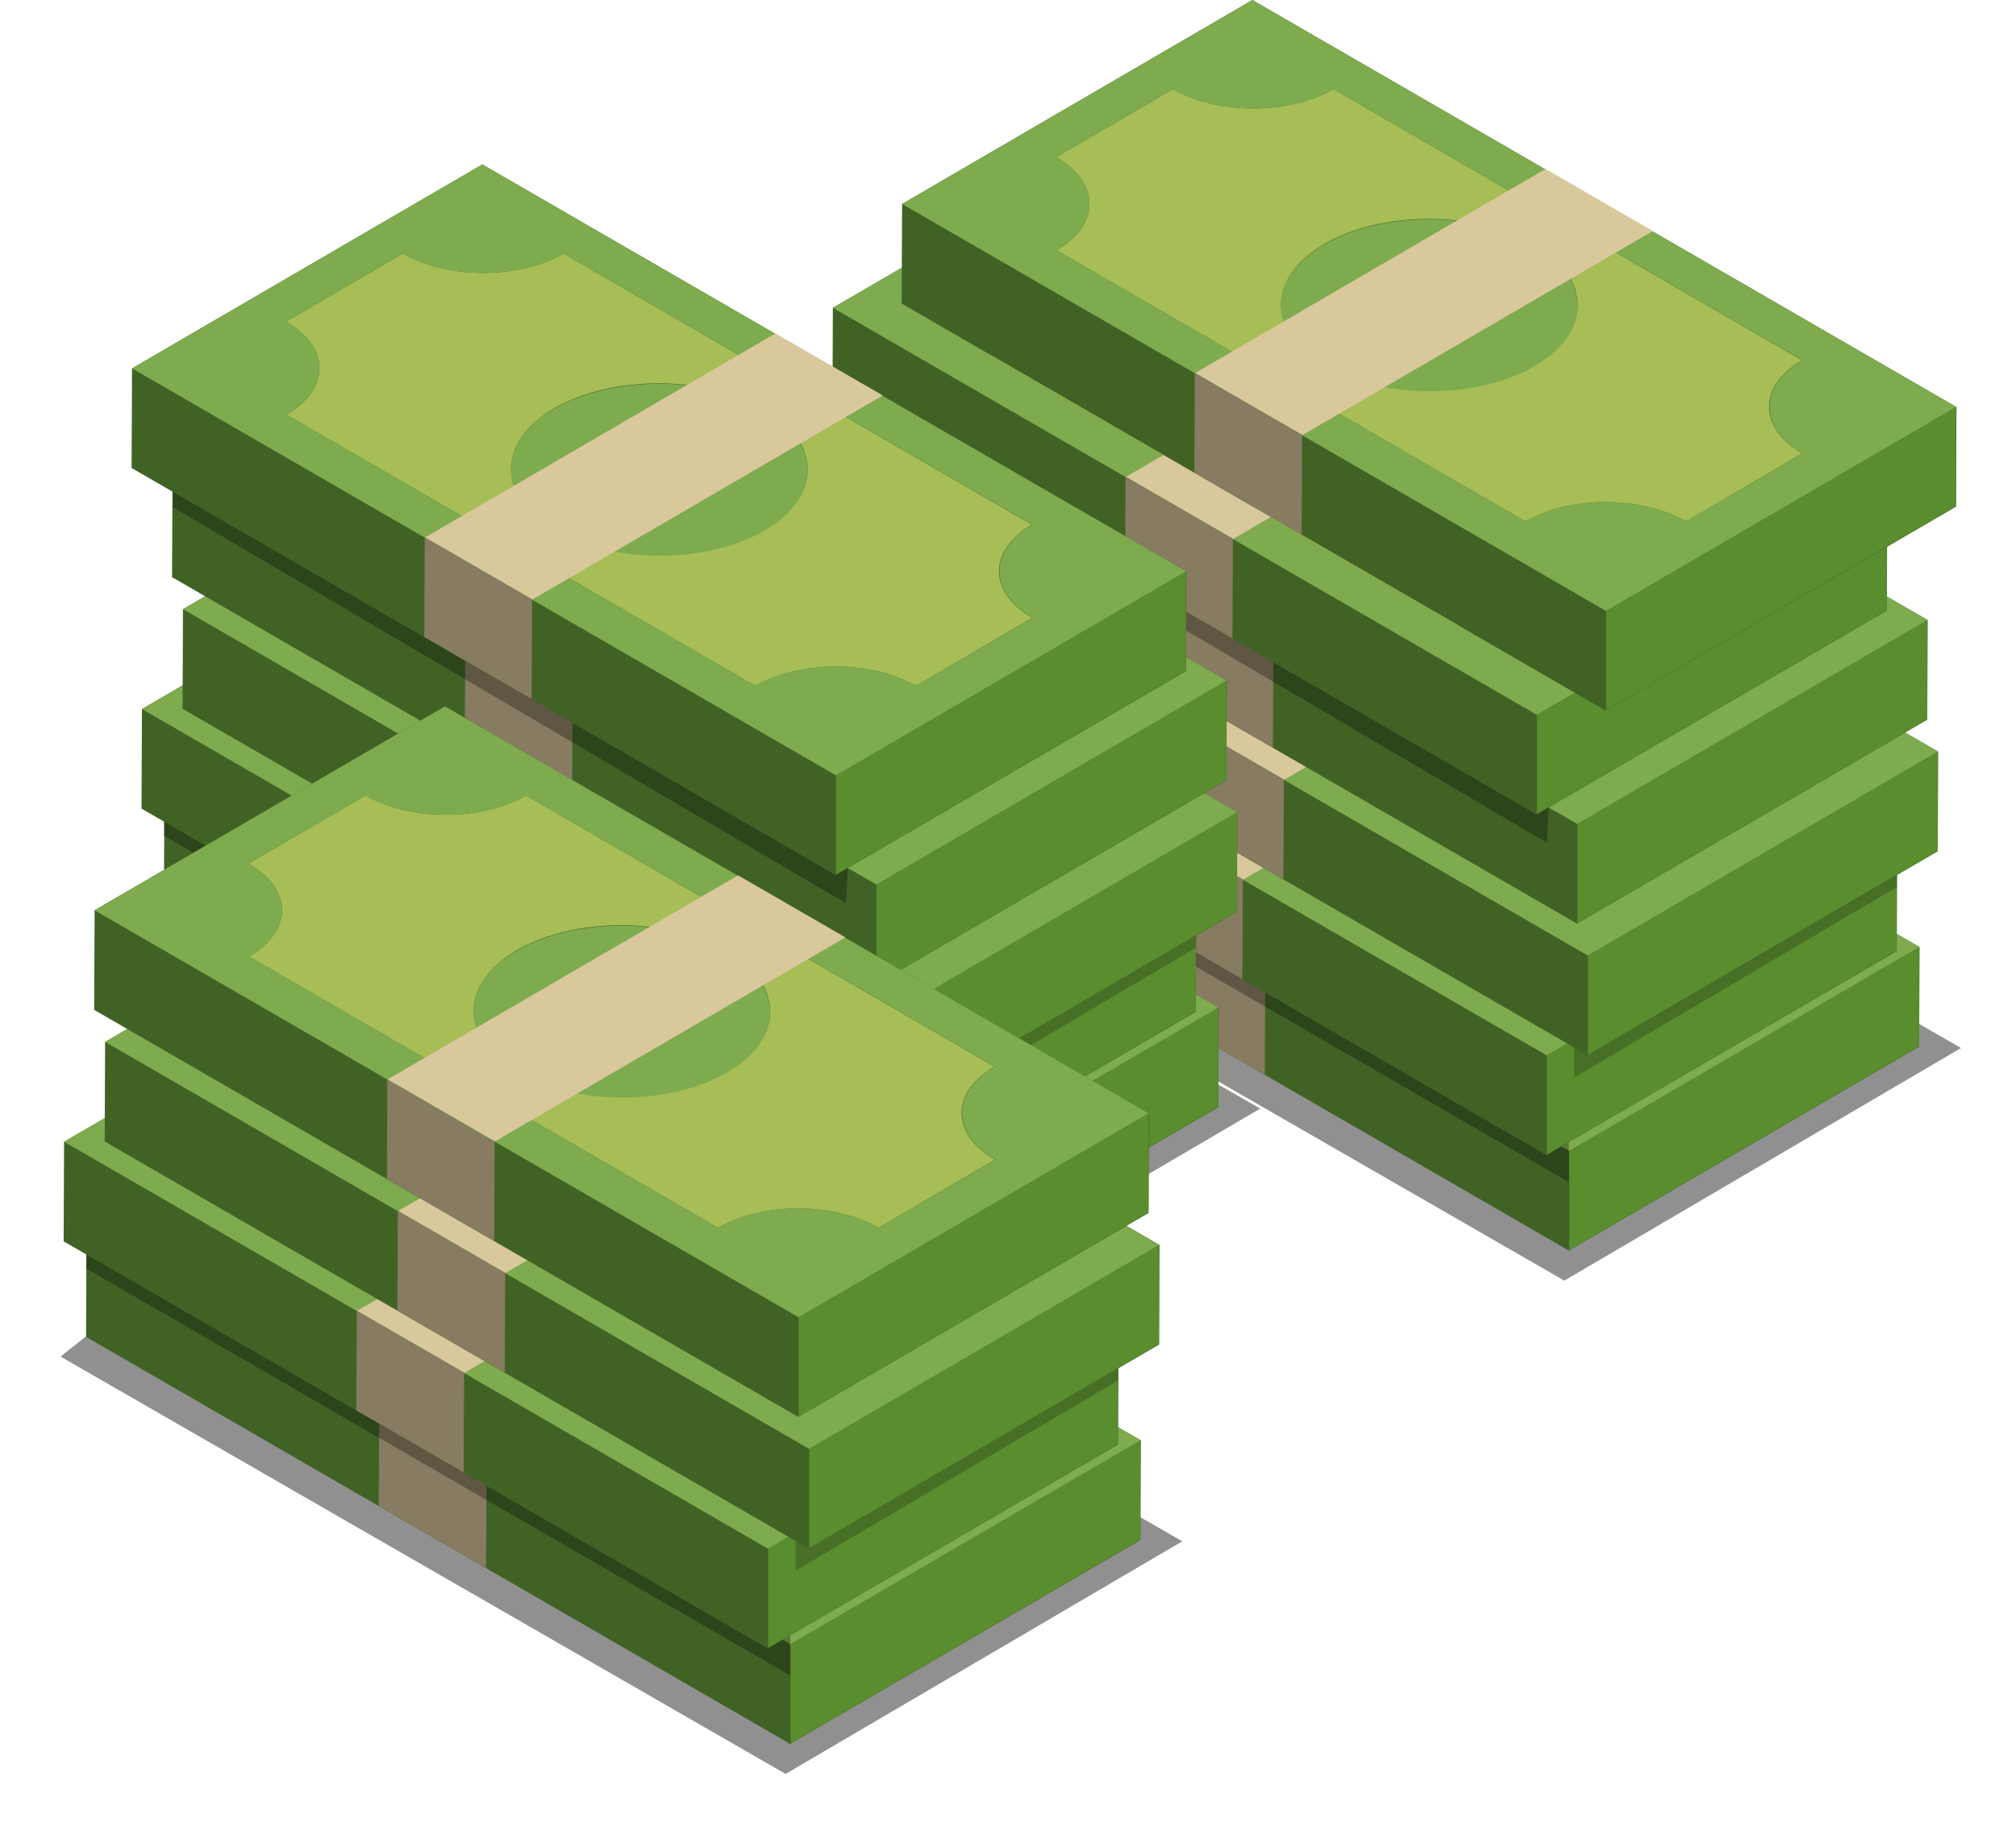 <svg viewBox="0 0 233 212" fill="none" xmlns="http://www.w3.org/2000/svg">
  <g opacity=".5" filter="url(#a)">
    <path d="m97 99.75 83.797 48.223 45.852-26.878-90.913-52.176L97 99.75z" fill="#222"/>
  </g>
  <path d="M140.48 62.4 99.995 85.965l-.05 11.506 81.373 47.033 40.485-23.567.051-11.506" fill="#406325"/>
  <path d="M172.999 90.658c6.705 3.885 6.756 10.194.101 14.079-6.655 3.886-17.546 3.886-24.251 0-6.706-3.885-6.756-10.194-.101-14.08 6.706-3.885 17.545-3.885 24.251 0z" fill="#7DAB4E"/>
  <path d="M204.005 104.031c-5.092 2.978-5.092 7.772.051 10.749l-13.462 7.872c-5.142-2.977-13.411-2.977-18.553 0l-54.199-31.338c5.092-2.977 5.092-7.771-.05-10.749l13.512-7.872c5.142 2.977 13.411 2.977 18.553 0l54.148 31.338zm-55.156.656c6.705 3.886 17.595 3.886 24.251 0 6.655-3.886 6.655-10.194-.101-14.08-6.706-3.885-17.596-3.885-24.251 0-6.655 3.937-6.605 10.194.101 14.08z" fill="#A7BD56"/>
  <path d="m140.48 62.397 81.374 47.032-40.485 23.567-81.374-47.032 40.485-23.567zm50.115 60.254 13.512-7.872c-5.143-2.978-5.143-7.772-.051-10.749l-54.198-31.338c-5.092 2.977-13.411 2.977-18.554 0l-13.512 7.872c5.143 2.977 5.143 7.771.051 10.749l54.198 31.338c5.093-2.977 13.411-2.977 18.554 0z" fill="#7DAB4E"/>
  <path d="m186.762 89.093-40.485 23.566-12.403-7.165 40.485-23.567 12.403 7.166z" fill="#DAC89D"/>
  <path d="m146.227 112.66-.05 11.506L133.774 117l.051-11.506 12.402 7.166z" fill="#877C61"/>
  <path opacity=".3" d="M140.48 54.494 99.995 78.06l-.05 11.506 81.373 47.032v-17.086l8.385-16.601" fill="#000"/>
  <path d="M181.369 132.996v11.456l40.435-23.567v-11.456l-40.435 23.567z" fill="#598D2E"/>
  <path d="M137.891 51.363 97.406 74.93l-.05 11.506 81.373 47.032 40.485-23.566.05-11.506" fill="#406325"/>
  <path d="M170.411 79.622c6.706 3.885 6.756 10.194.101 14.08-6.655 3.885-17.545 3.885-24.251 0-6.705-3.886-6.756-10.195-.1-14.08 6.655-3.886 17.545-3.886 24.25 0z" fill="#7DAB4E"/>
  <path d="M201.418 92.994c-5.092 2.978-5.092 7.772.05 10.749l-13.461 7.872c-5.143-2.977-13.411-2.977-18.554 0l-54.198-31.338c5.092-2.977 5.092-7.771-.051-10.749l13.512-7.872c5.143 2.977 13.411 2.977 18.554 0l54.148 31.338zm-55.157.656c6.706 3.886 17.596 3.886 24.251 0 6.655-3.886 6.655-10.194-.101-14.08-6.705-3.885-17.595-3.885-24.251 0-6.655 3.937-6.604 10.194.101 14.08z" fill="#A7BD56"/>
  <path d="m137.892 51.362 81.374 47.032-40.485 23.567-81.374-47.033 40.485-23.566zm50.115 60.254 13.512-7.872c-5.143-2.978-5.143-7.772-.05-10.75L147.27 61.657c-5.092 2.978-13.411 2.978-18.554 0l-13.511 7.873c5.142 2.977 5.142 7.771.05 10.749l54.199 31.338c5.092-2.977 13.411-2.977 18.553 0z" fill="#7DAB4E"/>
  <path d="m184.173 78.058-40.485 23.567-12.403-7.166 40.485-23.567 12.403 7.166z" fill="#DAC89D"/>
  <path d="m143.638 101.624-.05 11.506-12.403-7.166.05-11.506 12.403 7.166z" fill="#877C61"/>
  <path d="M178.78 121.962v11.455l40.434-23.567V98.395l-40.434 23.567z" fill="#598D2E"/>
  <path opacity=".4" d="M181.942 113.04v11.455l37.272-21.986V91.054l-37.272 21.986z" fill="#2D451A"/>
  <path d="m142.634 39.823-40.485 23.566-.051 11.506 81.374 47.033 40.485-23.567.05-11.506" fill="#406325"/>
  <path d="M175.154 68.083c6.706 3.885 6.756 10.193.101 14.08-6.655 3.885-17.545 3.885-24.25 0-6.706-3.887-6.756-10.195-.101-14.08 6.655-3.886 17.545-3.886 24.25 0z" fill="#7DAB4E"/>
  <path d="M206.161 81.456c-5.092 2.977-5.092 7.771.05 10.749l-13.461 7.872c-5.143-2.977-13.411-2.977-18.554 0l-54.198-31.338c5.092-2.978 5.092-7.772-.051-10.749l13.512-7.872c5.143 2.977 13.411 2.977 18.554 0l54.148 31.338zm-55.157.656c6.706 3.886 17.596 3.886 24.251 0 6.655-3.886 6.655-10.194-.101-14.08-6.705-3.885-17.595-3.885-24.25 0-6.655 3.937-6.605 10.194.1 14.08z" fill="#A7BD56"/>
  <path d="m142.636 39.822 81.373 47.033-40.485 23.567-81.374-47.033 40.486-23.567zm50.114 60.255 13.512-7.873c-5.142-2.977-5.142-7.771-.05-10.748l-54.199-31.339c-5.092 2.978-13.411 2.978-18.553 0l-13.512 7.873c5.142 2.977 5.142 7.771.05 10.748l54.199 31.339c5.092-2.977 13.411-2.977 18.553 0z" fill="#7DAB4E"/>
  <path d="m188.916 66.519-40.485 23.567-12.403-7.166 40.485-23.567 12.403 7.166z" fill="#DAC89D"/>
  <path d="m148.381 90.085-.05 11.506-12.403-7.165.051-11.506 12.402 7.165z" fill="#877C61"/>
  <path d="M183.523 110.422v11.456l40.434-23.567V86.856l-40.434 23.566z" fill="#598D2E"/>
  <path d="m141.42 24.616-40.485 23.566-.05 11.506 81.373 47.033 40.485-23.567.051-11.506" fill="#406325"/>
  <path d="m147.168 74.877-.051 11.506-12.402-7.166.05-11.505 12.403 7.165z" fill="#877C61"/>
  <path opacity=".3" d="m141.526 16.548-40.485 23.567-.05 11.506 77.789 45.757.79-15.81 11.179-16.602" fill="#000"/>
  <path d="M173.94 52.875c6.705 3.886 6.756 10.194.101 14.08-6.656 3.886-17.546 3.886-24.251 0-6.706-3.886-6.756-10.194-.101-14.08 6.655-3.885 17.545-3.885 24.251 0z" fill="#7DAB4E"/>
  <path d="M204.946 66.249c-5.092 2.977-5.092 7.771.05 10.749l-13.461 7.872c-5.143-2.977-13.411-2.977-18.554 0l-54.199-31.338c5.093-2.978 5.093-7.772-.05-10.75l13.512-7.872c5.142 2.978 13.411 2.978 18.553 0l54.149 31.339zm-55.157.656c6.706 3.885 17.596 3.885 24.251 0 6.655-3.886 6.655-10.194-.101-14.08-6.705-3.886-17.596-3.886-24.251 0-6.655 3.936-6.604 10.194.101 14.08z" fill="#A7BD56"/>
  <path d="m141.42 24.616 81.374 47.033-40.485 23.567-81.374-47.033 40.485-23.567zm50.115 60.255 13.512-7.873c-5.142-2.977-5.142-7.771-.05-10.749l-54.199-31.338c-5.092 2.977-13.411 2.977-18.554 0l-13.511 7.872c5.142 2.978 5.142 7.772.05 10.75l54.199 31.338c5.092-2.978 13.411-2.978 18.553 0z" fill="#7DAB4E"/>
  <path d="m187.704 51.312-40.485 23.566-12.402-7.165 40.485-23.567 12.402 7.166z" fill="#DAC89D"/>
  <path d="M182.307 95.215v11.456l40.435-23.567V71.648l-40.435 23.567z" fill="#598D2E"/>
  <path d="M136.745 12.003 96.26 35.57l-.05 11.506 81.373 47.033 40.485-23.567.051-11.506" fill="#406325"/>
  <path d="M169.264 40.26c6.705 3.886 6.756 10.194.101 14.08-6.656 3.885-17.546 3.885-24.251 0-6.706-3.886-6.756-10.194-.101-14.08 6.655-3.886 17.545-3.886 24.251 0z" fill="#7DAB4E"/>
  <path d="M200.27 53.633c-5.092 2.978-5.092 7.772.051 10.75l-13.462 7.872c-5.142-2.978-13.411-2.978-18.553 0l-54.199-31.339c5.092-2.977 5.092-7.771-.05-10.748l13.511-7.873c5.143 2.977 13.411 2.977 18.554 0l54.148 31.338zm-55.156.656c6.705 3.886 17.595 3.886 24.25 0 6.656-3.885 6.656-10.193-.1-14.08-6.706-3.885-17.596-3.885-24.251 0-6.655 3.937-6.605 10.195.101 14.08z" fill="#A7BD56"/>
  <path d="m136.743 12 81.373 47.033L177.631 82.6 96.258 35.567 136.743 12zm50.115 60.254 13.511-7.872c-5.142-2.978-5.142-7.772-.05-10.749L146.12 22.295c-5.092 2.977-13.411 2.977-18.553 0l-13.512 7.872c5.142 2.977 5.142 7.772.05 10.749l54.199 31.338c5.092-2.977 13.411-2.977 18.554 0z" fill="#7DAB4E"/>
  <path d="m183.027 38.695-40.485 23.567-12.403-7.166 40.485-23.566 12.403 7.165z" fill="#DAC89D"/>
  <path d="m142.492 62.262-.05 11.506-12.403-7.166.051-11.506 12.402 7.166z" fill="#877C61"/>
  <path d="M177.634 82.599v11.455l40.434-23.567V59.032L177.634 82.6z" fill="#598D2E"/>
  <path d="M144.745.003 104.26 23.57l-.051 11.506 81.374 47.033 40.485-23.567.051-11.506" fill="#406325"/>
  <path d="M177.264 28.26c6.705 3.886 6.756 10.194.101 14.08-6.656 3.885-17.546 3.885-24.251 0-6.706-3.886-6.756-10.194-.101-14.08 6.655-3.886 17.545-3.886 24.251 0z" fill="#7DAB4E"/>
  <path d="M208.27 41.633c-5.092 2.978-5.092 7.772.051 10.75l-13.462 7.872c-5.142-2.978-13.411-2.978-18.553 0l-54.199-31.339c5.092-2.977 5.092-7.771-.05-10.748l13.511-7.873c5.143 2.978 13.411 2.978 18.554 0l54.148 31.338zm-55.156.656c6.705 3.886 17.595 3.886 24.25 0 6.656-3.885 6.656-10.193-.1-14.08-6.706-3.885-17.596-3.885-24.251 0-6.655 3.937-6.605 10.195.101 14.08z" fill="#A7BD56"/>
  <path d="m144.743 0 81.373 47.033L185.631 70.6l-81.373-47.033L144.743 0zm50.115 60.254 13.511-7.872c-5.142-2.977-5.142-7.772-.05-10.749L154.12 10.295c-5.092 2.977-13.411 2.977-18.553 0l-13.512 7.872c5.142 2.977 5.142 7.772.05 10.749l54.199 31.338c5.092-2.977 13.411-2.977 18.554 0z" fill="#7DAB4E"/>
  <path d="m191.027 26.695-40.485 23.567-12.403-7.166 40.485-23.566 12.403 7.165z" fill="#DAC89D"/>
  <path d="m150.492 50.262-.05 11.506-12.403-7.166.051-11.506 12.402 7.166z" fill="#877C61"/>
  <path d="M185.634 70.599v11.455l40.434-23.567V47.032L185.634 70.6z" fill="#598D2E"/>
  <g opacity=".5" filter="url(#b)">
    <path d="m16 106.75 83.797 48.223 45.852-26.878-90.912-52.176L16 106.75z" fill="#222"/>
  </g>
  <path d="M59.48 69.4 18.995 92.965l-.05 11.506 81.373 47.033 40.485-23.567.051-11.506" fill="#406325"/>
  <path d="M91.999 97.658c6.705 3.886 6.756 10.194.1 14.079-6.654 3.886-17.545 3.886-24.25 0-6.706-3.885-6.756-10.193-.1-14.08 6.705-3.885 17.544-3.885 24.25 0z" fill="#7DAB4E"/>
  <path d="M123.005 111.031c-5.092 2.978-5.092 7.772.051 10.749l-13.462 7.872c-5.142-2.977-13.41-2.977-18.553 0L36.842 98.314c5.092-2.977 5.092-7.771-.05-10.749l13.512-7.872c5.142 2.977 13.41 2.977 18.553 0l54.148 31.338zm-55.156.656c6.705 3.886 17.596 3.886 24.25 0 6.656-3.886 6.656-10.194-.1-14.08-6.706-3.885-17.596-3.885-24.251 0-6.655 3.937-6.605 10.194.1 14.08z" fill="#A7BD56"/>
  <path d="m59.48 69.397 81.374 47.032-40.485 23.567-81.374-47.032L59.48 69.397zm50.115 60.254 13.512-7.872c-5.143-2.978-5.143-7.772-.051-10.749L68.858 79.692c-5.092 2.977-13.411 2.977-18.554 0l-13.512 7.872c5.143 2.977 5.143 7.771.05 10.749l54.2 31.338c5.092-2.977 13.41-2.977 18.553 0z" fill="#7DAB4E"/>
  <path d="m105.762 96.093-40.485 23.566-12.403-7.165L93.36 88.927l12.403 7.166z" fill="#DAC89D"/>
  <path d="m65.228 119.66-.05 11.506L52.773 124l.05-11.506 12.404 7.166z" fill="#877C61"/>
  <path opacity=".3" d="M59.48 61.494 18.995 85.06l-.05 11.506 81.373 47.032v-17.086l8.385-16.601" fill="#000"/>
  <path d="M100.369 139.996v11.456l40.435-23.567v-11.456l-40.435 23.567z" fill="#598D2E"/>
  <path d="M56.89 58.363 16.406 81.93l-.05 11.506 81.374 47.032 40.485-23.566.05-11.506" fill="#406325"/>
  <path d="M89.411 86.622c6.706 3.885 6.756 10.194.101 14.079-6.655 3.886-17.545 3.886-24.25 0-6.706-3.885-6.757-10.194-.102-14.08 6.656-3.885 17.546-3.885 24.251 0z" fill="#7DAB4E"/>
  <path d="M120.418 99.994c-5.092 2.978-5.092 7.772.05 10.749l-13.461 7.872c-5.143-2.977-13.411-2.977-18.554 0L34.255 87.277c5.092-2.977 5.092-7.771-.05-10.749l13.511-7.872c5.143 2.977 13.411 2.977 18.554 0l54.148 31.338zm-55.157.656c6.706 3.886 17.596 3.886 24.251 0 6.655-3.886 6.655-10.194-.1-14.08-6.706-3.885-17.597-3.885-24.252 0-6.655 3.937-6.604 10.194.101 14.08z" fill="#A7BD56"/>
  <path d="m56.892 58.362 81.374 47.032-40.485 23.567-81.374-47.033 40.485-23.566zm50.115 60.254 13.512-7.872c-5.143-2.978-5.143-7.772-.05-10.75L66.27 68.657c-5.092 2.978-13.411 2.978-18.554 0L34.205 76.53c5.142 2.977 5.142 7.771.05 10.749l54.199 31.338c5.092-2.977 13.411-2.977 18.553 0z" fill="#7DAB4E"/>
  <path d="m103.173 85.058-40.485 23.567-12.403-7.166L90.77 77.892l12.403 7.166z" fill="#DAC89D"/>
  <path d="m62.638 108.624-.05 11.506-12.403-7.166.05-11.506 12.403 7.166z" fill="#877C61"/>
  <path d="M97.78 128.962v11.455l40.434-23.567v-11.455L97.78 128.962z" fill="#598D2E"/>
  <path opacity=".4" d="M100.942 120.04v11.455l37.272-21.986V98.054l-37.272 21.986z" fill="#2D451A"/>
  <path d="M61.634 46.823 21.149 70.389l-.05 11.506 81.373 47.033 40.485-23.567.05-11.506" fill="#406325"/>
  <path d="M94.154 75.083c6.706 3.885 6.756 10.193.101 14.08-6.655 3.885-17.545 3.885-24.25 0-6.706-3.887-6.756-10.195-.101-14.08 6.655-3.886 17.545-3.886 24.25 0z" fill="#7DAB4E"/>
  <path d="M125.161 88.456c-5.092 2.977-5.092 7.771.05 10.749l-13.461 7.872c-5.143-2.977-13.411-2.977-18.554 0L38.998 75.739c5.092-2.978 5.092-7.772-.05-10.749l13.511-7.872c5.143 2.977 13.411 2.977 18.554 0l54.148 31.338zm-55.157.656c6.706 3.886 17.596 3.886 24.251 0 6.655-3.886 6.655-10.194-.1-14.08-6.706-3.885-17.596-3.885-24.251 0-6.655 3.937-6.605 10.194.1 14.08z" fill="#A7BD56"/>
  <path d="m61.636 46.822 81.373 47.033-40.485 23.567L21.15 70.389l40.486-23.566zm50.114 60.255 13.512-7.873c-5.142-2.977-5.142-7.771-.05-10.748L71.013 57.117c-5.092 2.978-13.41 2.978-18.554 0L38.948 64.99c5.142 2.977 5.142 7.771.05 10.749l54.199 31.338c5.092-2.978 13.411-2.978 18.553 0z" fill="#7DAB4E"/>
  <path d="M107.916 73.519 67.431 97.086 55.028 89.92l40.485-23.567 12.403 7.166z" fill="#DAC89D"/>
  <path d="m67.381 97.085-.05 11.506-12.403-7.166.05-11.505 12.403 7.165z" fill="#877C61"/>
  <path d="M102.523 117.422v11.456l40.434-23.567V93.856l-40.434 23.566z" fill="#598D2E"/>
  <path d="M60.42 31.616 19.935 55.182l-.05 11.506 81.373 47.033 40.485-23.567.051-11.506" fill="#406325"/>
  <path d="m66.168 81.877-.05 11.506-12.403-7.166.05-11.505 12.403 7.165z" fill="#877C61"/>
  <path opacity=".3" d="M60.526 23.548 20.041 47.115l-.05 11.506 77.789 45.757.79-15.81 11.179-16.602" fill="#000"/>
  <path d="M92.94 59.875c6.705 3.886 6.756 10.194.1 14.08-6.655 3.886-17.545 3.886-24.25 0-6.706-3.886-6.756-10.194-.101-14.08 6.655-3.885 17.545-3.885 24.25 0z" fill="#7DAB4E"/>
  <path d="M123.946 73.249c-5.092 2.977-5.092 7.771.05 10.749l-13.461 7.872c-5.143-2.977-13.411-2.977-18.554 0L37.783 60.532c5.092-2.978 5.092-7.772-.05-10.75l13.51-7.872c5.143 2.978 13.412 2.978 18.554 0l54.149 31.339zm-55.157.656c6.706 3.885 17.596 3.885 24.25 0 6.656-3.886 6.656-10.194-.1-14.08-6.705-3.886-17.596-3.886-24.25 0-6.656 3.936-6.605 10.194.1 14.08z" fill="#A7BD56"/>
  <path d="m60.42 31.616 81.374 47.033-40.485 23.567-81.374-47.033L60.42 31.616zm50.115 60.255 13.512-7.873c-5.142-2.977-5.142-7.771-.05-10.749L69.798 41.911c-5.092 2.977-13.411 2.977-18.553 0l-13.512 7.872c5.142 2.978 5.142 7.772.05 10.75L91.982 91.87c5.092-2.978 13.411-2.978 18.553 0z" fill="#7DAB4E"/>
  <path d="M106.704 58.312 66.219 81.878l-12.402-7.165 40.485-23.567 12.402 7.166z" fill="#DAC89D"/>
  <path d="M101.307 102.215v11.456l40.435-23.567V78.648l-40.435 23.567z" fill="#598D2E"/>
  <path d="M55.745 19.003 15.26 42.57l-.05 11.506 81.373 47.033 40.485-23.567.051-11.506" fill="#406325"/>
  <path d="M88.264 47.26c6.705 3.886 6.756 10.194.1 14.08-6.655 3.885-17.545 3.885-24.25 0-6.706-3.886-6.756-10.194-.101-14.08 6.655-3.886 17.545-3.886 24.25 0z" fill="#7DAB4E"/>
  <path d="M119.27 60.633c-5.092 2.978-5.092 7.772.051 10.75l-13.462 7.872c-5.142-2.978-13.41-2.978-18.553 0L33.107 47.916c5.092-2.977 5.092-7.771-.05-10.748l13.511-7.873c5.143 2.977 13.412 2.977 18.554 0l54.148 31.338zm-55.156.656c6.705 3.886 17.595 3.886 24.25 0 6.655-3.885 6.655-10.193-.1-14.08-6.706-3.885-17.596-3.885-24.251 0-6.655 3.937-6.605 10.195.1 14.08z" fill="#A7BD56"/>
  <path d="m55.743 19 81.373 47.033L96.631 89.6 15.258 42.567 55.743 19zm50.115 60.254 13.511-7.872c-5.142-2.978-5.142-7.772-.05-10.749L65.12 29.295c-5.092 2.977-13.41 2.977-18.553 0l-13.512 7.872c5.142 2.977 5.142 7.772.05 10.749l54.199 31.338c5.092-2.977 13.411-2.977 18.554 0z" fill="#7DAB4E"/>
  <path d="M102.027 45.695 61.542 69.262l-12.403-7.166L89.624 38.53l12.403 7.165z" fill="#DAC89D"/>
  <path d="m61.492 69.262-.05 11.506-12.403-7.166.05-11.506 12.403 7.166z" fill="#877C61"/>
  <path d="M96.634 89.599v11.455l40.434-23.567V66.032L96.634 89.6z" fill="#598D2E"/>
  <g opacity=".5" filter="url(#c)">
    <path d="m7 156.75 83.797 48.223 45.852-26.878-90.912-52.176L7 156.75z" fill="#222"/>
  </g>
  <path d="M50.48 119.399 9.995 142.966l-.05 11.506 81.373 47.033 40.485-23.567.05-11.506" fill="#406325"/>
  <path d="M82.999 147.658c6.705 3.886 6.756 10.194.1 14.079-6.655 3.886-17.545 3.886-24.25 0-6.706-3.885-6.756-10.193-.101-14.079 6.705-3.886 17.545-3.886 24.25 0z" fill="#7DAB4E"/>
  <path d="M114.005 161.031c-5.092 2.978-5.092 7.772.051 10.749l-13.462 7.872c-5.142-2.977-13.41-2.977-18.553 0l-54.199-31.338c5.092-2.977 5.092-7.771-.05-10.749l13.511-7.872c5.143 2.977 13.412 2.977 18.554 0l54.148 31.338zm-55.156.656c6.705 3.886 17.595 3.886 24.25 0 6.655-3.886 6.655-10.194-.1-14.079-6.706-3.886-17.596-3.886-24.251 0-6.655 3.936-6.605 10.193.1 14.079z" fill="#A7BD56"/>
  <path d="m50.48 119.397 81.374 47.032-40.485 23.567-81.374-47.032 40.485-23.567zm50.115 60.254 13.512-7.872c-5.143-2.978-5.143-7.772-.051-10.749l-54.198-31.339c-5.092 2.978-13.411 2.978-18.554 0l-13.512 7.873c5.143 2.977 5.143 7.771.05 10.749l54.2 31.338c5.091-2.977 13.41-2.977 18.553 0z" fill="#7DAB4E"/>
  <path d="m96.762 146.093-40.485 23.566-12.403-7.165 40.485-23.567 12.403 7.166z" fill="#DAC89D"/>
  <path d="m56.227 169.66-.05 11.506L43.774 174l.05-11.506 12.403 7.166z" fill="#877C61"/>
  <path opacity=".3" d="M50.48 111.494 9.995 135.061l-.05 11.506 81.373 47.032v-17.085l8.385-16.602" fill="#000"/>
  <path d="M91.369 189.996v11.456l40.434-23.567v-11.456l-40.434 23.567z" fill="#598D2E"/>
  <path d="M47.89 108.363 7.406 131.93l-.05 11.506 81.374 47.032 40.485-23.566.05-11.506" fill="#406325"/>
  <path d="M80.411 136.622c6.706 3.885 6.756 10.194.101 14.079-6.655 3.886-17.545 3.886-24.25 0-6.706-3.885-6.757-10.194-.102-14.079 6.656-3.886 17.546-3.886 24.251 0z" fill="#7DAB4E"/>
  <path d="M111.418 149.994c-5.092 2.978-5.092 7.772.05 10.749l-13.461 7.872c-5.143-2.977-13.411-2.977-18.554 0l-54.199-31.338c5.093-2.977 5.093-7.771-.05-10.749l13.512-7.872c5.142 2.977 13.41 2.977 18.553 0l54.149 31.338zm-55.157.656c6.706 3.886 17.596 3.886 24.25 0 6.656-3.886 6.656-10.194-.1-14.079-6.705-3.886-17.596-3.886-24.25 0-6.656 3.936-6.605 10.193.1 14.079z" fill="#A7BD56"/>
  <path d="m47.892 108.362 81.374 47.032-40.485 23.567-81.374-47.033 40.485-23.566zm50.115 60.254 13.512-7.872c-5.143-2.978-5.143-7.772-.051-10.749L57.27 118.656c-5.092 2.978-13.411 2.978-18.554 0l-13.512 7.873c5.143 2.977 5.143 7.771.05 10.749l54.2 31.338c5.092-2.977 13.41-2.977 18.553 0z" fill="#7DAB4E"/>
  <path d="m94.173 135.058-40.485 23.567-12.403-7.166 40.485-23.567 12.403 7.166z" fill="#DAC89D"/>
  <path d="m53.638 158.624-.05 11.506-12.403-7.166.05-11.506 12.403 7.166z" fill="#877C61"/>
  <path d="M88.78 178.962v11.455l40.434-23.567v-11.455l-40.435 23.567z" fill="#598D2E"/>
  <path opacity=".4" d="M91.942 170.04v11.455l37.272-21.986v-11.455L91.942 170.04z" fill="#2D451A"/>
  <path d="M52.634 96.823 12.149 120.39l-.05 11.505 81.373 47.033 40.485-23.567.05-11.506" fill="#406325"/>
  <path d="M85.154 125.083c6.706 3.885 6.756 10.193.101 14.079-6.655 3.886-17.545 3.886-24.25 0-6.706-3.886-6.756-10.194-.101-14.079 6.655-3.886 17.545-3.886 24.25 0z" fill="#7DAB4E"/>
  <path d="M116.161 138.456c-5.092 2.977-5.092 7.771.05 10.749l-13.461 7.872c-5.143-2.977-13.411-2.977-18.554 0l-54.198-31.338c5.092-2.977 5.092-7.772-.05-10.749l13.511-7.872c5.143 2.977 13.411 2.977 18.554 0l54.148 31.338zm-55.157.656c6.706 3.886 17.596 3.886 24.251 0 6.655-3.886 6.655-10.194-.1-14.08-6.706-3.885-17.596-3.885-24.251 0-6.656 3.937-6.605 10.194.1 14.08z" fill="#A7BD56"/>
  <path d="m52.636 96.823 81.373 47.032-40.485 23.567-81.374-47.033 40.486-23.566zm50.114 60.254 13.512-7.873c-5.142-2.977-5.142-7.771-.05-10.748l-54.199-31.339c-5.092 2.978-13.41 2.978-18.553 0l-13.512 7.873c5.142 2.977 5.142 7.771.05 10.749l54.199 31.338c5.092-2.978 13.41-2.978 18.553 0z" fill="#7DAB4E"/>
  <path d="m98.916 123.519-40.485 23.567-12.403-7.166 40.485-23.567 12.403 7.166z" fill="#DAC89D"/>
  <path d="m58.381 147.086-.05 11.505-12.403-7.166.05-11.505 12.403 7.166z" fill="#877C61"/>
  <path d="M93.523 167.422v11.456l40.434-23.567v-11.455l-40.434 23.566z" fill="#598D2E"/>
  <path d="m51.42 81.616-40.485 23.567-.05 11.505 81.373 47.033 40.485-23.567.051-11.506" fill="#406325"/>
  <path d="m57.168 131.877-.05 11.506-12.404-7.166.05-11.505 12.404 7.165z" fill="#877C61"/>
  <path d="M83.94 109.875c6.705 3.886 6.755 10.194.1 14.08-6.655 3.886-17.545 3.886-24.25 0-6.706-3.886-6.756-10.194-.101-14.08 6.655-3.885 17.545-3.885 24.25 0z" fill="#7DAB4E"/>
  <path d="M114.946 123.249c-5.093 2.977-5.093 7.771.05 10.749l-13.461 7.872c-5.143-2.977-13.411-2.977-18.554 0l-54.199-31.338c5.092-2.978 5.092-7.772-.05-10.75l13.512-7.872c5.142 2.978 13.41 2.978 18.553 0l54.149 31.339zm-55.157.656c6.706 3.885 17.596 3.885 24.25 0 6.656-3.886 6.656-10.194-.1-14.08-6.706-3.886-17.596-3.886-24.25 0-6.656 3.936-6.605 10.194.1 14.08z" fill="#A7BD56"/>
  <path d="m51.42 81.616 81.374 47.033-40.485 23.567-81.374-47.033L51.42 81.616zm50.115 60.255 13.512-7.873c-5.143-2.977-5.143-7.771-.05-10.749l-54.2-31.338c-5.091 2.977-13.41 2.977-18.553 0l-13.511 7.872c5.142 2.978 5.142 7.772.05 10.749l54.198 31.339c5.093-2.978 13.412-2.978 18.554 0z" fill="#7DAB4E"/>
  <path d="M97.704 108.312 57.22 131.878l-12.403-7.165 40.486-23.567 12.402 7.166z" fill="#DAC89D"/>
  <path d="M92.307 152.215v11.456l40.435-23.567v-11.456l-40.435 23.567z" fill="#598D2E"/>
  <defs>
    <filter id="a" x="90.676" y="62.595" width="142.297" height="91.703" filterUnits="userSpaceOnUse" color-interpolation-filters="sRGB">
      <feFlood flood-opacity="0" result="BackgroundImageFix"/>
      <feBlend in="SourceGraphic" in2="BackgroundImageFix" result="shape"/>
      <feGaussianBlur stdDeviation="3.162" result="effect1_foregroundBlur"/>
    </filter>
    <filter id="b" x="9.676" y="69.595" width="142.297" height="91.703" filterUnits="userSpaceOnUse" color-interpolation-filters="sRGB">
      <feFlood flood-opacity="0" result="BackgroundImageFix"/>
      <feBlend in="SourceGraphic" in2="BackgroundImageFix" result="shape"/>
      <feGaussianBlur stdDeviation="3.162" result="effect1_foregroundBlur"/>
    </filter>
    <filter id="c" x=".676" y="119.595" width="142.297" height="91.703" filterUnits="userSpaceOnUse" color-interpolation-filters="sRGB">
      <feFlood flood-opacity="0" result="BackgroundImageFix"/>
      <feBlend in="SourceGraphic" in2="BackgroundImageFix" result="shape"/>
      <feGaussianBlur stdDeviation="3.162" result="effect1_foregroundBlur"/>
    </filter>
  </defs>
</svg>